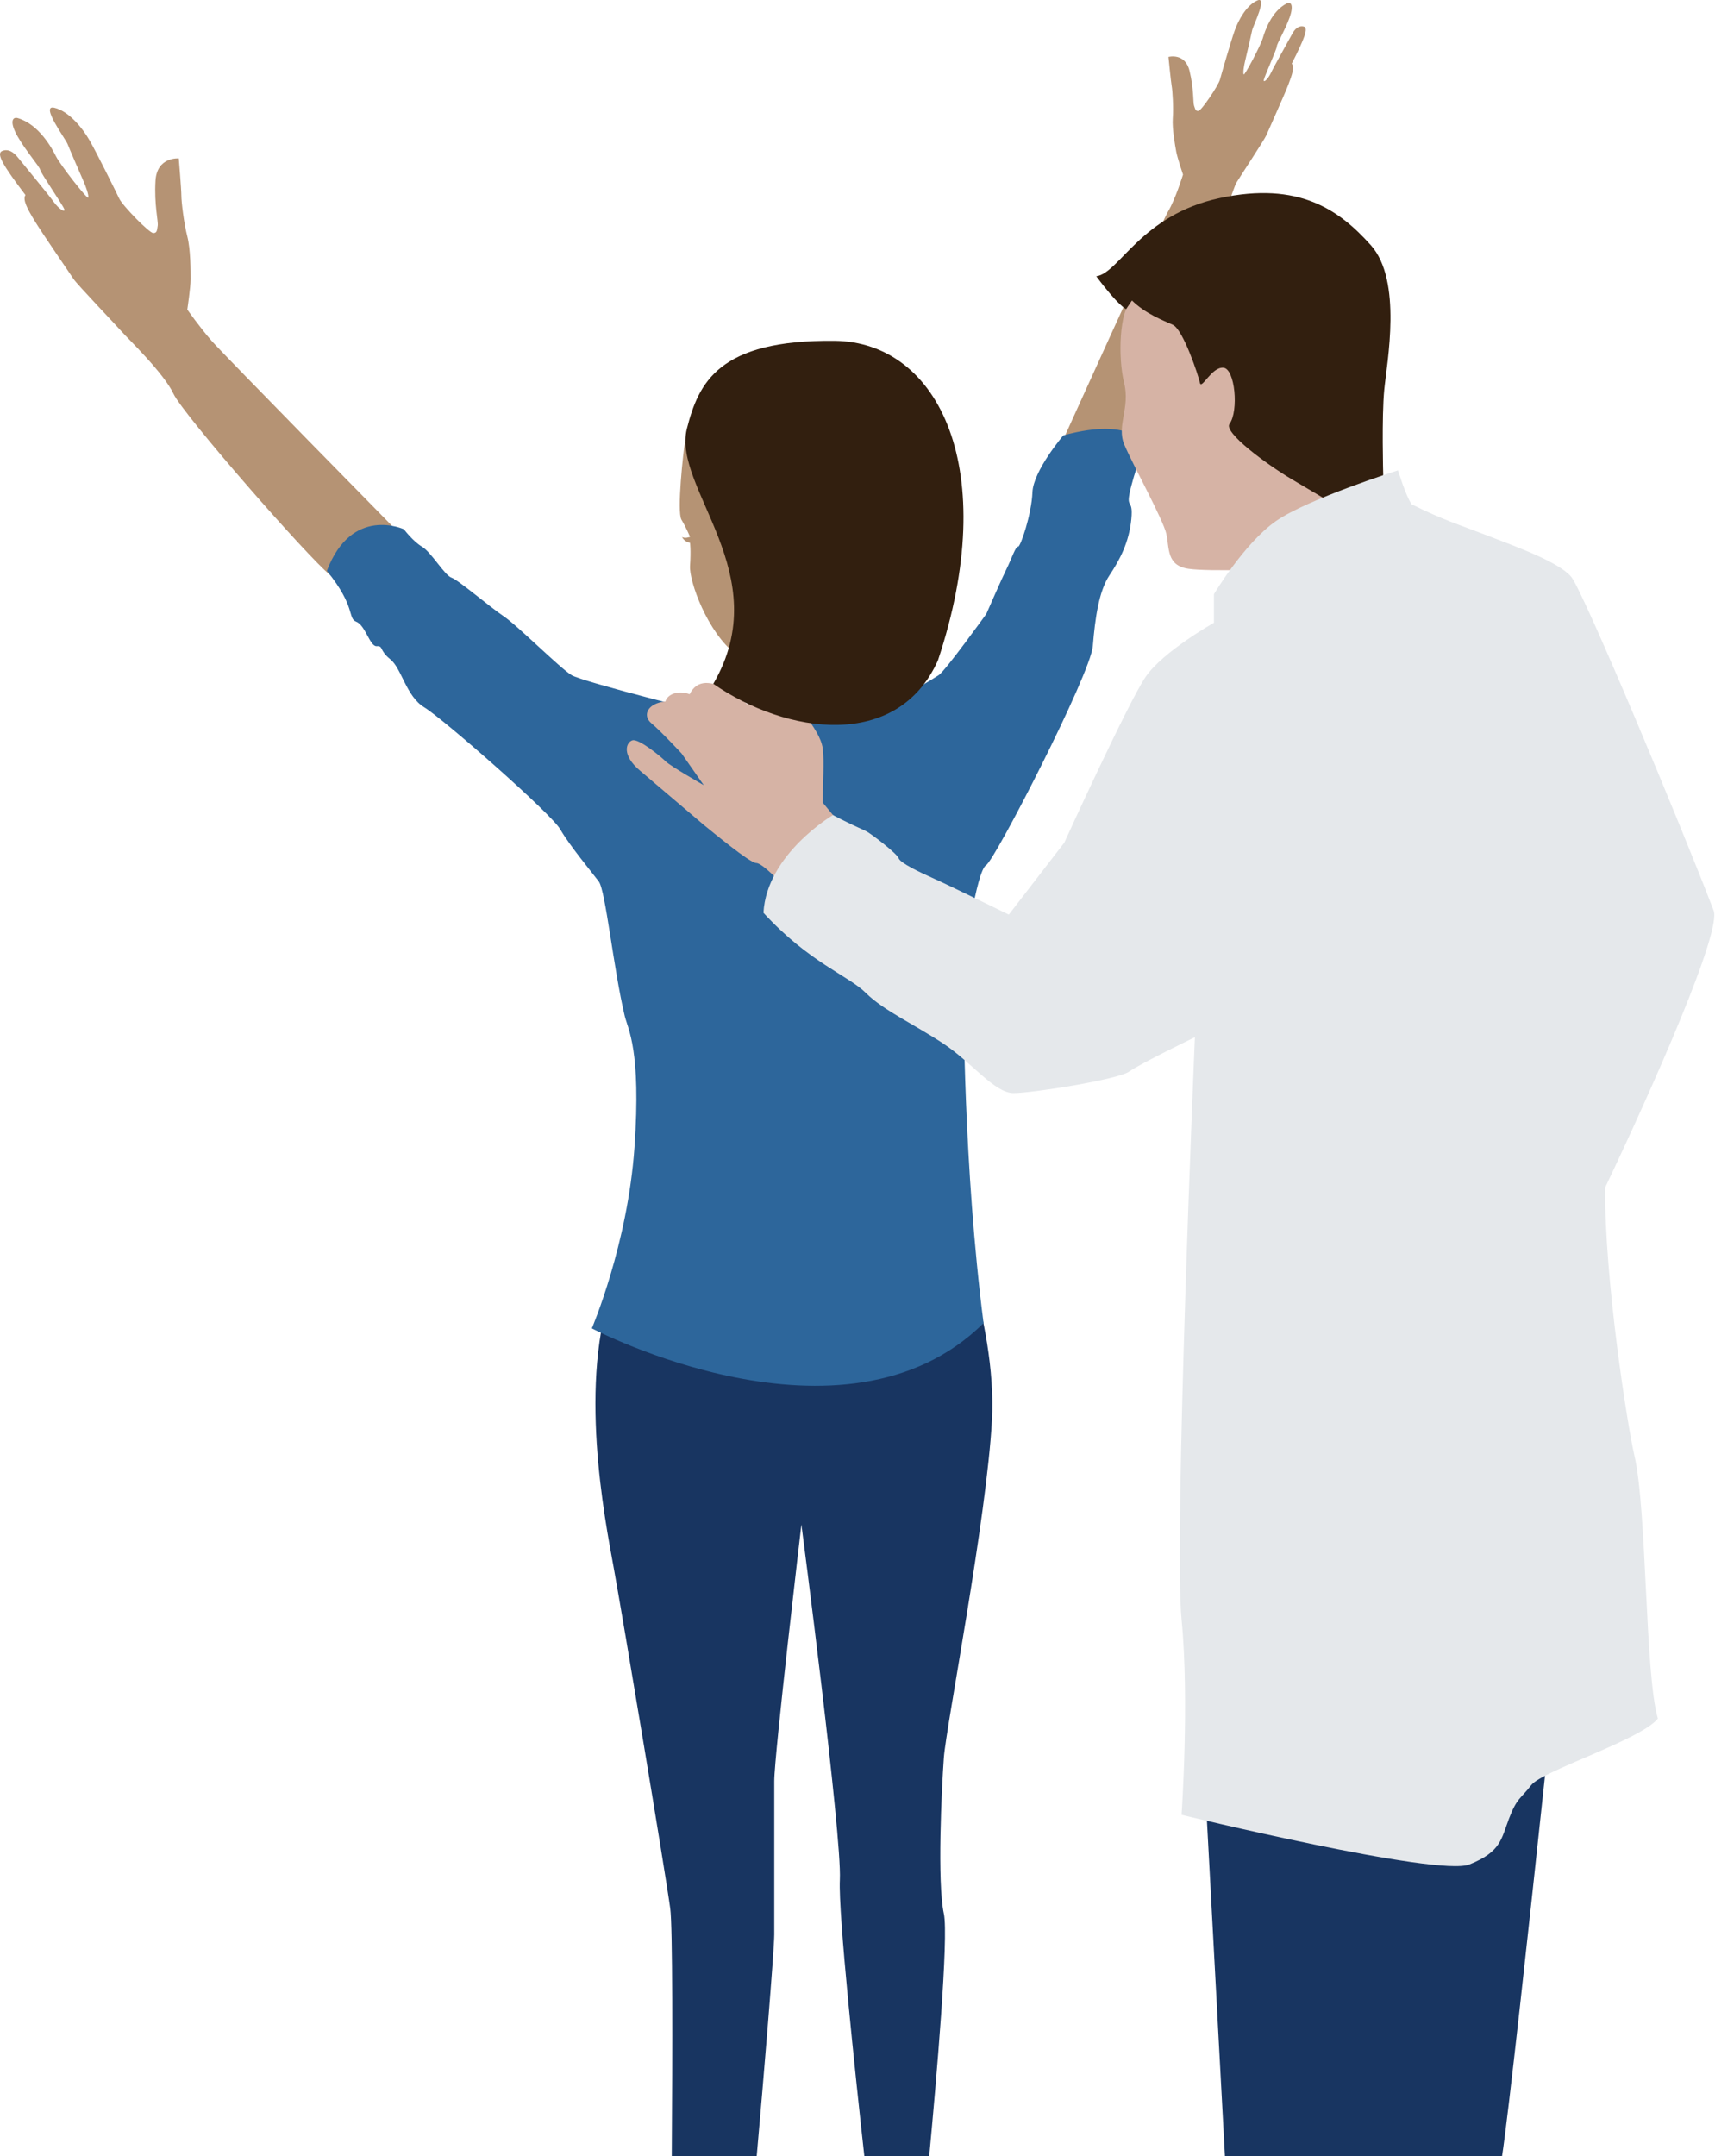 <svg width="195" height="245" viewBox="0 0 195 245" xmlns="http://www.w3.org/2000/svg"><g fill="none"><path d="M44.96 60.143s-4.941 7.168-7.417 5.204c-2.477-1.963-16.725-18.246-17.818-20.599-1.092-2.352-5.321-6.413-5.825-7.001-.505-.589-5.168-5.463-5.546-6.051-.379-.588-3.572-5.21-4.412-6.596-.841-1.387-1.387-2.395-1.051-2.941-2.52-3.32-3.361-4.706-2.647-5 .715-.294 1.345.168 1.807.756.462.588 3.403 4.118 4.034 5 .63.882 1.386 1.302 1.218.84-.168-.462-2.689-4.117-2.731-4.453-.042-.337-1.596-2.101-2.563-3.782-.966-1.68-.588-2.269 0-2.101 2.437.715 3.908 3.446 4.37 4.37.462.924 3.571 4.916 3.655 4.664.084-.252-.252-1.219-.588-1.975-.336-.756-1.555-3.571-1.765-4.117-.21-.547-3.151-4.496-1.512-4.118 1.638.378 3.193 2.269 4.033 3.739.841 1.471 2.983 5.799 3.361 6.597.379.798 3.404 3.907 3.866 3.907.462 0 .42-.378.504-.84.084-.462-.42-2.395-.252-5.126.168-2.731 2.647-2.521 2.647-2.521s.294 3.529.294 4.244c0 .714.294 3.151.674 4.621.38 1.471.377 3.95.377 4.874 0 .925-.377 3.439-.377 3.439s1.38 1.971 2.759 3.548c1.38 1.577 20.905 21.418 20.905 21.418zm75.266-8.717s11.749-25.993 12.592-27.401c.843-1.407 1.693-4.187 1.693-4.187s-.641-1.885-.77-2.598c-.129-.712-.478-2.622-.391-3.808.087-1.186-.026-3.105-.126-3.655-.1-.55-.366-3.311-.366-3.311s1.881-.508 2.391 1.573c.511 2.081.393 3.64.522 3.985.129.344.15.641.506.577.356-.065 2.253-2.883 2.433-3.551.18-.668 1.226-4.302 1.668-5.552.442-1.251 1.376-2.925 2.586-3.445s-.505 2.934-.59 3.384c-.086.45-.632 2.79-.785 3.419-.153.63-.277 1.421-.177 1.604.1.182 1.938-3.327 2.165-4.104.227-.777.978-3.087 2.756-3.977.43-.212.804.188.294 1.618-.51 1.43-1.461 3.007-1.447 3.272.015.265-1.417 3.434-1.482 3.813-.065.38.459-.05.821-.818.363-.767 2.136-3.898 2.41-4.416.274-.517.695-.961 1.287-.835.591.127.137 1.313-1.342 4.223.336.374.055 1.227-.398 2.413-.454 1.185-2.269 5.193-2.478 5.699-.21.506-3.122 4.913-3.429 5.436-.306.524-2.095 6.013-3.117 8.752-.71 1.904-6.198 20.707-7.832 22.566-1.634 1.859-9.394-.676-9.394-.676zm-42.344-1.242s12.129 5.655 12.372 6.081c.243.425-3.344 20.55-6.575 18.084-3.231-2.465-5.342-8.296-5.221-10.059.122-1.763 0-2.614 0-2.614s-.631-.061-.912-.669c.304.243.912 0 .912 0s-.425-1.034-.972-1.946c-.548-.912.214-7.783.396-8.877z" id="Combined-Shape" fill="#B59374"/><path d="M105.657 245c.793-8.447 2.232-24.918 1.662-27.536-.771-3.547-.257-14.19 0-17.737.257-3.548 4.886-27.198 5.471-38.431.585-11.234-5.112-24.833-5.112-24.833s-33.785-1.478-37.899 9.46c-4.114 10.938-1.028 26.607 0 32.224 1.029 5.617 5.914 34.884 6.428 38.727.281 2.094.255 15.949.174 28.127h9.659c.767-8.539 1.995-23.444 1.995-25.172v-17.442c0-2.956 3.086-29.142 3.086-29.142s4.628 35.351 4.371 40.376c-.193 3.768 1.782 22.327 2.783 31.38h7.383zm65.132 0c1.386-8.924 8.951-81.88 8.951-81.88l-43.28 29.389 2.816 52.491h31.513z" id="Combined-Shape" fill="#183561"/><path d="M88.658 75.966c-.319 1.606-1.804 6.442-4.38 5.926-2.577-.515-17.997-4.395-19.286-5.168-1.288-.773-6.183-5.669-7.73-6.7-1.545-1.03-5.153-4.122-5.926-4.38-.773-.258-2.319-2.915-3.349-3.519-1.031-.604-2.062-1.981-2.062-1.981s-5.926-2.745-8.76 4.727c3.349 4.123 2.319 5.383 3.349 5.783 1.031.401 1.546 2.834 2.319 2.777.773-.057.258.458 1.546 1.489 1.289 1.031 1.804 4.221 3.865 5.46 2.062 1.239 14.43 12.061 15.46 13.865 1.031 1.803 3.607 4.895 4.38 5.926.773 1.031 1.673 9.94 2.949 15.284.356 1.49 1.883 3.83 1.11 14.91-.773 11.079-4.849 20.583-4.849 20.583s28.676 15.077 44.54-.592c-2.285-17.737-2.285-36.506-2.285-38.708 0-3.172 1.534-12.729 2.564-13.323 1.031-.594 11.884-21.745 12.142-24.894.257-3.149.683-6.241 1.887-8.045 1.205-1.803 2.235-3.774 2.493-6.396s-.773-.83 0-3.787 1.546-4.383 1.546-4.383-1.031-3.596-9.276-1.343c0 0-3.426 4.013-3.516 6.483-.091 2.47-1.379 6.254-1.637 6.165-.258-.088-.773 1.458-1.288 2.488-.516 1.031-2.319 5.154-2.319 5.154s-4.638 6.441-5.411 6.957c-.773.515-3.878 2.319-3.878 2.319l-.418 1.112s-1.198-4.244-.639-7.281c.559-3.037-13.141 3.092-13.141 3.092" fill="#2D669B"/><path d="M127.813 43.496c-.719-2.887-.547-8.27.893-9.353 12.36-1.376 28.807 23.816 28.807 23.816l-12.089 6.675s-7.758.361-10.284 0c-2.526-.36-2.166-2.345-2.526-3.969-.361-1.624-3.887-7.996-4.786-10.161-.899-2.165.703-4.121-.015-7.008zm-34.259 47.717l2.526 3.067-7.217 6.135s-2.165-2.346-2.887-2.346-5.052-3.608-5.954-4.33l-7.218-6.135c-2.165-1.804-1.624-3.247-.902-3.475.722-.228 3.248 1.851 3.789 2.393.542.541 4.331 2.706 4.331 2.706l-2.526-3.608s-2.346-2.526-3.429-3.429c-1.082-.902-.404-2.295 1.581-2.475.36-1.083 1.897-1.208 2.759-.82.902-1.804 2.517-1.396 4.141-.674 1.624.722 2.731 2.21 2.731 2.21-1.309-1.22 1.449-1.675 2.76-1.066 1.048.487 2.628.66 3.53 1.923.902 1.263 1.805 2.526 1.985 3.789.18 1.263 0 4.15 0 6.135z" id="Combined-Shape" fill="#D6B3A5"/><path d="M94.887 38.728c11.96.126 18.943 14.76 11.759 36.315-4.597 10.241-17.206 8.421-25.542 2.665 7.25-12.436-4.664-22.194-3.009-28.974 1.335-5.238 3.587-10.145 16.792-10.006zm33.819-4.585l-.662.98s-.841-.303-3.395-3.727c2.612-.349 5.05-6.966 14.045-8.889 8.996-1.923 13.585 1.343 17.182 5.366 3.596 4.023 1.823 13.282 1.519 16.4-.304 3.119-.118 9.727-.118 9.727l-3.083 4.793s-5.036-2.984-7.255-4.295c-2.903-1.715-7.847-5.363-7.14-6.327 1.063-1.451.638-6.269-.697-6.385-1.335-.116-2.496 2.554-2.67 1.71-.174-.844-1.915-6.064-3.076-6.586-1.161-.522-3.135-1.277-4.65-2.767z" fill="#321F0F"/><path d="M94.713 92.62s1.368.75 3.75 1.822c.493.222 3.536 2.545 3.716 3.087.181.541 2.418 1.604 4.042 2.326 1.624.722 8.484 4.078 8.484 4.078l6.31-8.178s7.269-15.964 9.253-18.851c1.985-2.887 7.759-6.135 7.759-6.135v-3.247s3.428-5.774 7.037-8.3c3.608-2.526 13.893-5.774 13.893-5.774s.858 2.858 1.556 3.866c3.593 1.775 5.136 2.211 8.609 3.547 3.593 1.382 8.153 3.04 9.535 4.698 1.382 1.659 12.576 28.469 16.169 37.866 1.03 2.247-6.82 19.969-12.313 31.512-.098 10.369 2.529 27.071 3.329 30.496 1.427 6.106 1.183 24.833 2.661 29.859-1.929 2.417-13.127 5.929-14.39 7.553-1.263 1.624-1.624 1.443-2.526 3.789-.902 2.346-.902 3.789-4.511 5.233-3.608 1.443-32.729-5.637-32.729-5.637s.902-12.99 0-22.192 1.515-66.176 1.515-66.176-6.208 3.003-7.471 3.905c-1.263.902-10.983 2.446-13.148 2.446-2.165 0-4.691-3.428-7.939-5.593s-6.857-3.789-8.841-5.774c-1.985-1.984-6.458-3.456-11.656-9.118.36-6.676 7.906-11.108 7.906-11.108" fill="#E5E8EB"/></g></svg>
